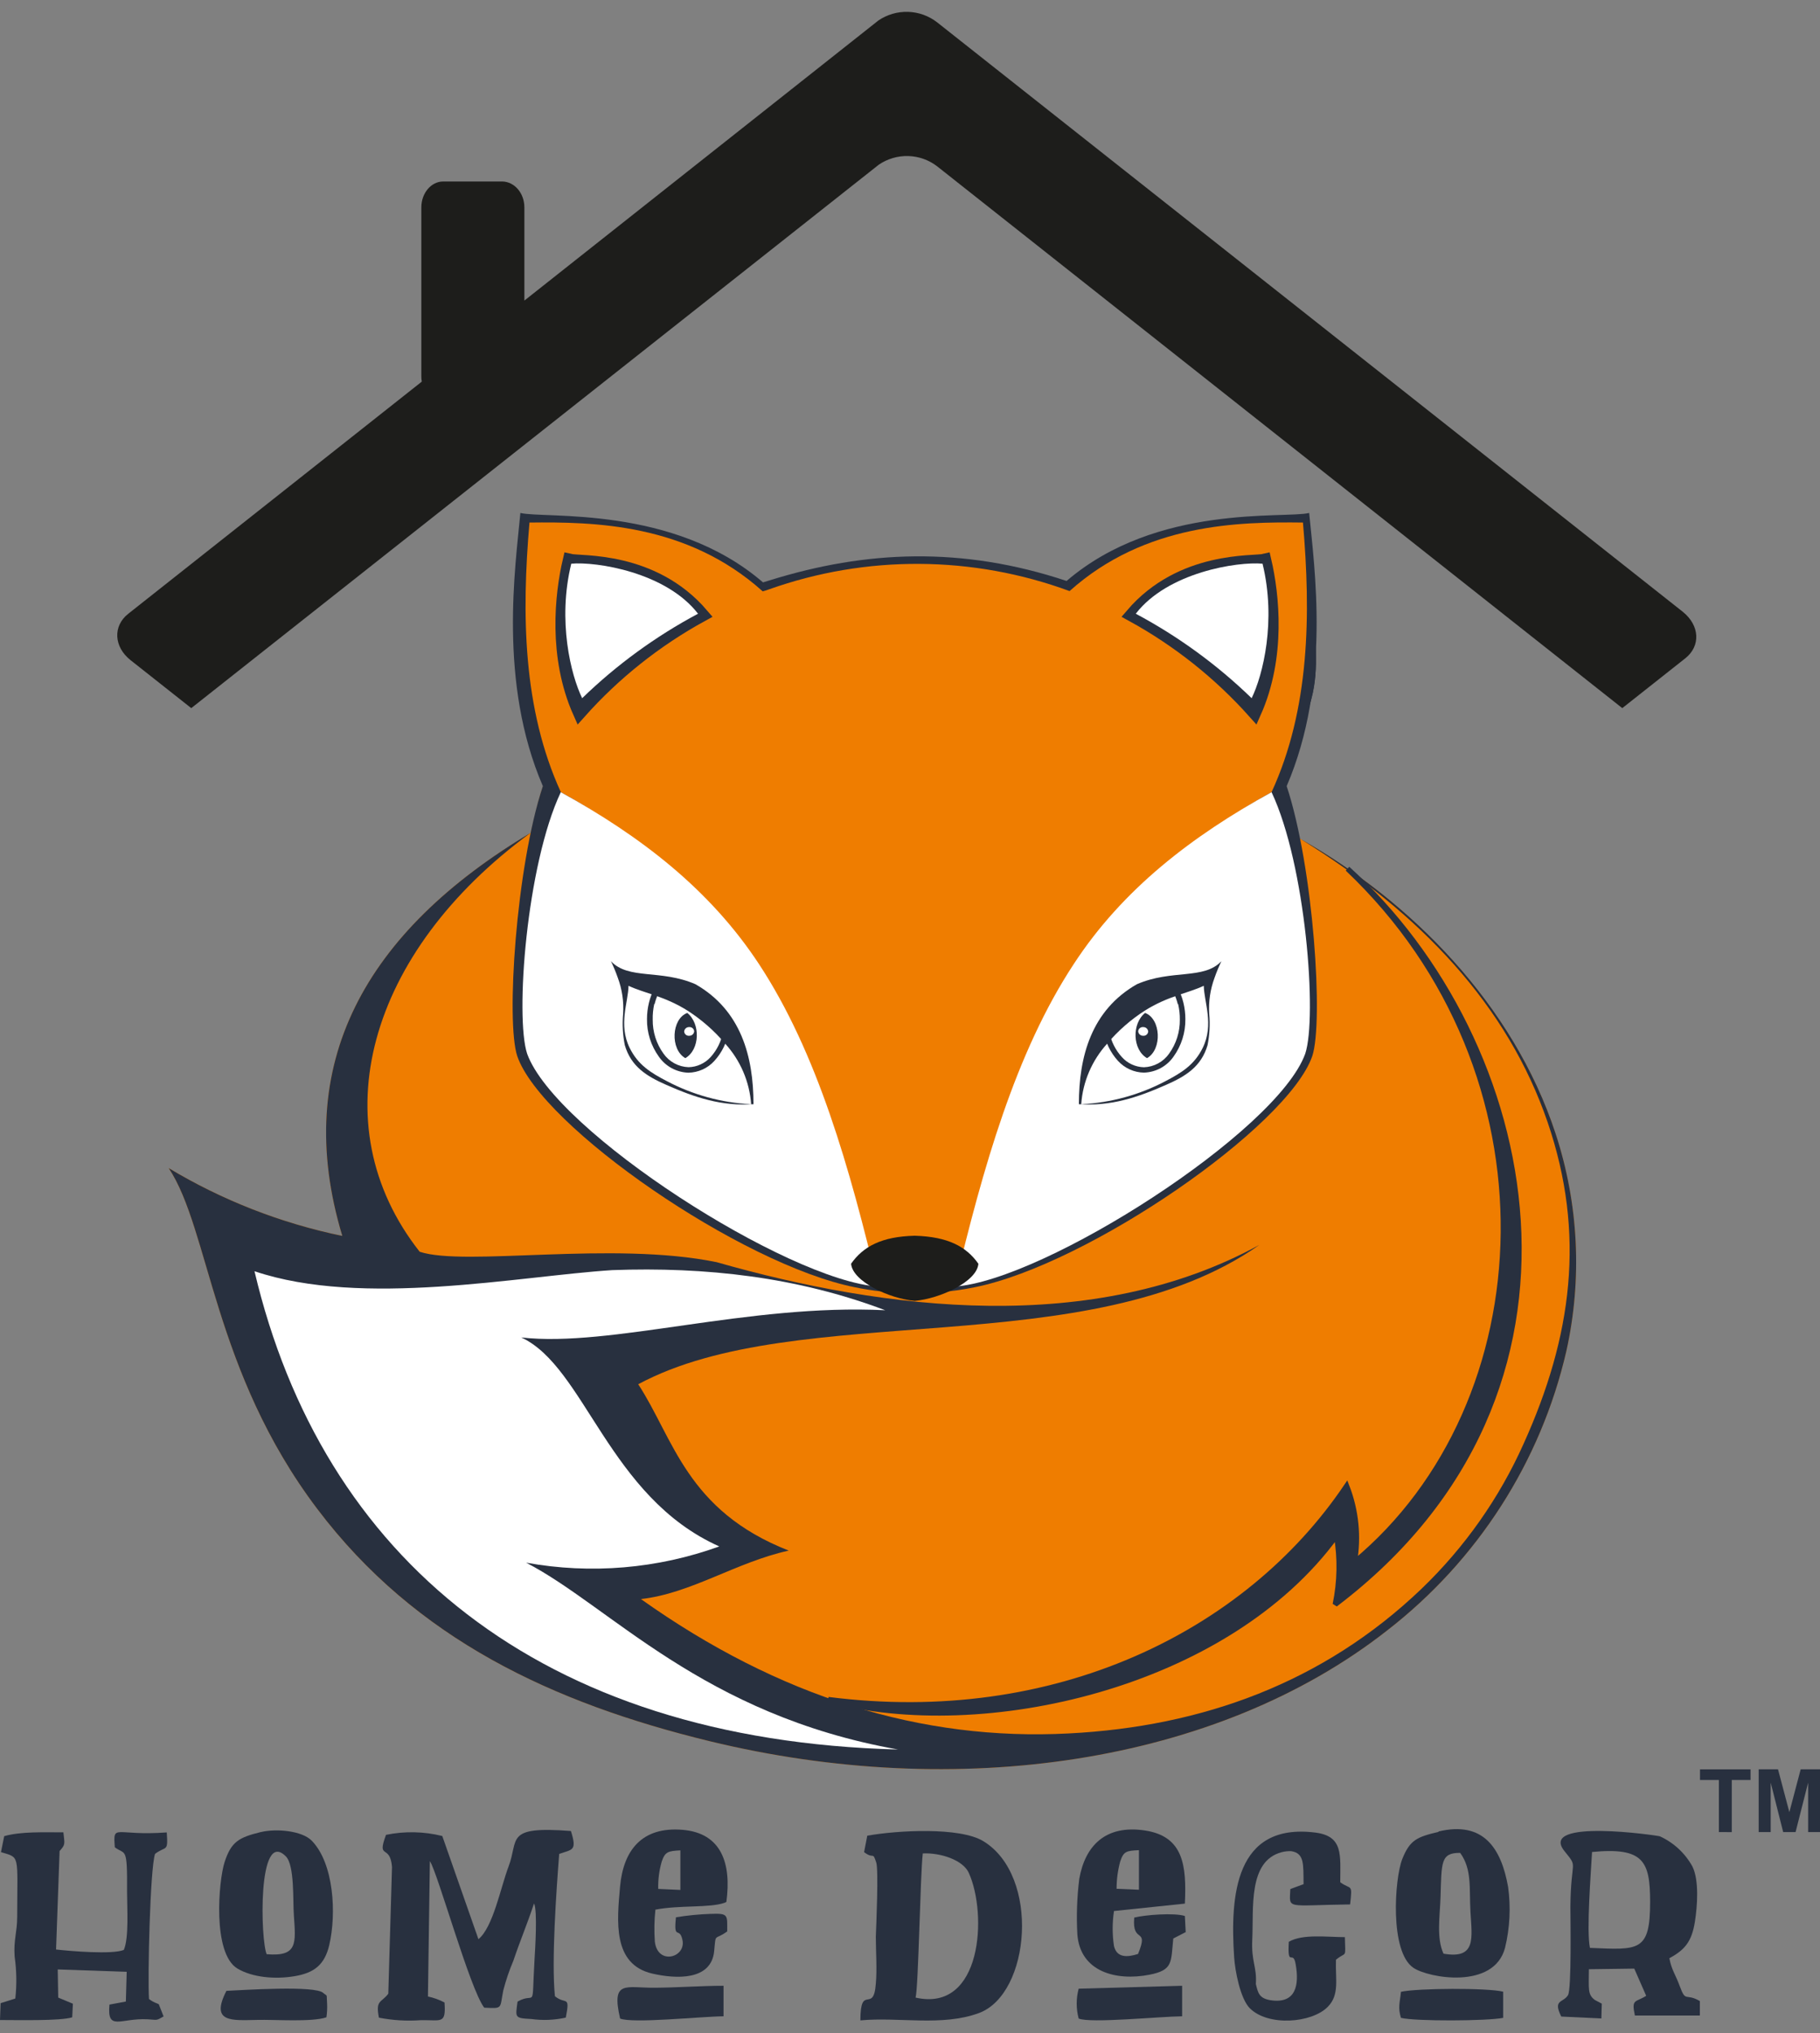 <svg width="77" height="86" viewBox="0 0 77 86" fill="none" xmlns="http://www.w3.org/2000/svg">
<rect x="0" y="0" width="77" height="86" fill="#808080" stroke="none"/>
<g id="&#208;&#161;&#208;&#187;&#208;&#190;&#208;&#185; 2">
<g id="1">
<g id="Group 4">
<path id="Vector" fill-rule="evenodd" clip-rule="evenodd" d="M54.022 32.904C54.445 33.72 54.77 34.581 54.991 35.47C59.677 38.111 64.016 42.466 65.813 47.949C66.79 50.923 66.948 54.1 66.268 57.154C65.188 61.834 62.51 66.006 58.682 68.971C51.437 74.649 40.471 76.188 30.025 73.651C23.393 72.037 17.584 69.336 13.423 63.825C9.014 57.997 8.871 52.014 7.137 49.41C9.402 50.771 11.886 51.741 14.482 52.278C12.29 45.009 15.462 39.4 22.451 35.226C22.707 34.291 22.801 33.477 23.23 32.718C21.187 29.875 22.165 25.451 22.124 21.91C25.97 21.91 29.013 22.414 32.269 24.821C36.704 23.23 41.005 23.383 45.222 24.726C48.183 22.192 52.367 22.284 54.851 22.186C54.702 25.73 55.816 29.266 54.022 32.904Z" fill="#EF7D00"/>
<path id="Vector_2" fill-rule="evenodd" clip-rule="evenodd" d="M26.358 30.145C25.097 27.896 26.121 24.821 25.631 23.668C26.848 24.226 28.841 23.334 31.137 25.566C29.289 26.81 27.672 28.36 26.358 30.145Z" fill="#28303F" stroke="#28303F" stroke-width="0.57" stroke-miterlimit="2.61"/>
<path id="Vector_3" fill-rule="evenodd" clip-rule="evenodd" d="M26.719 28.65C26.048 27.882 26.789 25.515 26.428 24.476C27.011 24.64 29.363 24.062 30.585 25.54C29.164 26.405 27.864 27.451 26.719 28.65Z" fill="#FBF0DC"/>
<path id="Vector_4" fill-rule="evenodd" clip-rule="evenodd" d="M54.973 30.149C56.021 27.796 54.716 24.827 55.099 23.633C53.931 24.298 51.889 23.587 49.791 26.015C51.747 27.088 53.501 28.486 54.973 30.149Z" fill="#28303F" stroke="#28303F" stroke-width="0.57" stroke-miterlimit="2.61"/>
<path id="Vector_5" fill-rule="evenodd" clip-rule="evenodd" d="M54.474 28.69C55.072 27.868 54.118 25.575 54.375 24.508C53.791 24.724 51.413 24.358 50.331 25.946C51.829 26.677 53.222 27.599 54.474 28.69Z" fill="#FBF0DC"/>
<path id="Vector_6" fill-rule="evenodd" clip-rule="evenodd" d="M24.102 44.045C23.863 40.199 24.201 36.687 25.648 33.615C33.048 37.694 36.856 45.314 39.071 54.519C35.336 54.079 28.085 48.777 24.102 44.045Z" fill="white"/>
<path id="Vector_7" fill-rule="evenodd" clip-rule="evenodd" d="M26.358 30.145C25.097 27.896 26.121 24.821 25.631 23.668C26.848 24.226 28.841 23.334 31.137 25.566C29.289 26.81 27.672 28.36 26.358 30.145Z" fill="#28303F" stroke="#28303F" stroke-width="0.57" stroke-miterlimit="2.61"/>
<path id="Vector_8" fill-rule="evenodd" clip-rule="evenodd" d="M26.719 28.65C26.048 27.882 26.789 25.515 26.428 24.476C27.011 24.64 29.363 24.062 30.585 25.54C29.164 26.405 27.864 27.451 26.719 28.65Z" fill="#FBF0DC"/>
<path id="Vector_9" fill-rule="evenodd" clip-rule="evenodd" d="M54.973 30.149C56.021 27.796 54.716 24.827 55.099 23.633C53.931 24.298 51.889 23.587 49.791 26.015C51.747 27.088 53.501 28.486 54.973 30.149Z" fill="#28303F" stroke="#28303F" stroke-width="0.57" stroke-miterlimit="2.61"/>
<path id="Vector_10" fill-rule="evenodd" clip-rule="evenodd" d="M54.474 28.69C55.072 27.868 54.118 25.575 54.375 24.508C53.791 24.724 51.413 24.358 50.331 25.946C51.829 26.677 53.222 27.599 54.474 28.69Z" fill="#FBF0DC"/>
<path id="Vector_11" fill-rule="evenodd" clip-rule="evenodd" d="M24.102 44.045C23.863 40.199 24.201 36.687 25.648 33.615C33.048 37.694 36.856 45.314 39.071 54.519C35.336 54.079 28.085 48.777 24.102 44.045Z" fill="white"/>
<path id="Vector_12" fill-rule="evenodd" clip-rule="evenodd" d="M32.573 24.545L32.281 24.634C28.473 21.349 23.037 21.95 22.016 21.697C21.806 23.973 21.076 28.869 22.967 33.252C21.829 36.687 21.403 43.243 21.884 44.672C22.903 47.653 31.356 53.495 36.182 54.453C36.919 54.605 37.67 54.685 38.423 54.692C39.362 54.72 40.301 54.64 41.221 54.453C46.039 53.492 54.492 47.65 55.519 44.672C56 43.234 55.574 36.687 54.436 33.252C56.324 28.869 55.603 23.973 55.388 21.697C54.366 21.95 48.948 21.292 45.125 24.574C40.696 23.101 36.631 23.282 32.573 24.545Z" fill="#28303F"/>
<path id="Vector_13" fill-rule="evenodd" clip-rule="evenodd" d="M65.478 47.474C63.794 42.555 60.123 38.626 54.991 35.47C59.677 38.111 64.016 42.466 65.813 47.949C66.79 50.923 66.948 54.1 66.268 57.154C65.188 61.834 62.51 66.005 58.682 68.971C51.437 74.649 40.471 76.188 30.025 73.651C23.393 72.037 17.584 69.336 13.423 63.825C9.014 57.997 8.871 52.013 7.137 49.41C9.402 50.771 11.886 51.741 14.482 52.278C12.29 45.009 15.462 39.4 22.451 35.226C15.556 40.274 13.504 47.552 17.756 52.948C19.676 53.584 25.902 52.482 30.317 53.388C37.451 55.425 46.237 56.518 53.281 52.658C46.062 57.726 33.775 54.91 27.002 58.552C28.505 60.853 29.045 63.896 33.369 65.588C31.125 66.085 29.246 67.4 27.116 67.639C32.952 71.787 38.995 73.648 45.207 73.323C50.885 73.035 56.003 71.163 60.138 67.207C61.964 65.454 63.431 63.371 64.459 61.072C66.51 56.541 67.094 52.2 65.478 47.474Z" fill="#28303F"/>
<path id="Vector_14" fill-rule="evenodd" clip-rule="evenodd" d="M37.994 74.002C22.821 73.611 13.624 65.879 10.767 53.771C15.34 55.316 21.928 53.981 25.899 53.725C29.862 53.581 33.731 54.013 37.451 55.422C31.639 55.135 25.826 57.004 22.054 56.573C24.756 57.824 25.736 63.316 30.431 65.412C27.819 66.358 24.997 66.595 22.261 66.1C25.821 67.941 29.71 72.535 37.994 74.002Z" fill="white"/>
<path id="Vector_15" fill-rule="evenodd" clip-rule="evenodd" d="M36.859 53.299C34.615 46.971 32.322 38.22 23.729 33.508C22.118 29.99 22.065 25.989 22.401 22.103C25.103 22.074 29.057 22.126 32.269 25.014C32.361 24.99 32.452 24.961 32.541 24.927C36.653 23.467 41.157 23.494 45.251 25.002C48.461 22.126 52.435 22.071 55.125 22.103C55.461 25.989 55.417 29.99 53.797 33.508C45.201 38.22 42.908 46.985 40.667 53.299C39.412 53.03 38.114 53.03 36.859 53.299Z" fill="#EF7D00"/>
<path id="Vector_16" fill-rule="evenodd" clip-rule="evenodd" d="M5.425 25.963L17.846 16.142C17.832 16.068 17.825 15.992 17.826 15.915V8.773C17.826 8.169 18.24 7.677 18.748 7.677H21.26C21.768 7.691 22.185 8.169 22.185 8.773V12.714L37.165 0.865C37.533 0.615 37.972 0.488 38.418 0.502C38.865 0.516 39.295 0.67 39.646 0.943L71.205 25.886C71.912 26.461 71.958 27.324 71.302 27.845L68.635 29.953L39.66 7.044C39.31 6.77 38.88 6.615 38.433 6.601C37.986 6.587 37.547 6.715 37.18 6.966L8.092 29.953L5.521 27.922C4.815 27.361 4.768 26.481 5.425 25.963Z" fill="#1D1D1B"/>
<path id="Vector_17" fill-rule="evenodd" clip-rule="evenodd" d="M53.077 30.128C54.124 27.778 53.841 25.164 53.503 23.708C53.042 23.82 49.984 23.567 47.894 26.009C49.848 27.08 51.601 28.474 53.077 30.128Z" fill="#28303F" stroke="#28303F" stroke-width="0.57" stroke-miterlimit="2.61"/>
<path id="Vector_18" fill-rule="evenodd" clip-rule="evenodd" d="M52.954 29.533C53.43 28.561 54.005 26.259 53.415 23.843C52.356 23.748 49.406 24.203 48.052 25.96C49.848 26.918 51.498 28.121 52.954 29.533Z" fill="white"/>
<path id="Vector_19" fill-rule="evenodd" clip-rule="evenodd" d="M24.519 30.128C23.472 27.778 23.752 25.164 24.093 23.708C24.554 23.82 27.612 23.567 29.701 26.009C27.747 27.079 25.994 28.472 24.519 30.128Z" fill="#28303F" stroke="#28303F" stroke-width="0.57" stroke-miterlimit="2.61"/>
<path id="Vector_20" fill-rule="evenodd" clip-rule="evenodd" d="M24.63 29.533C24.155 28.561 23.577 26.259 24.169 23.843C25.228 23.748 28.178 24.203 29.532 25.96C27.736 26.918 26.086 28.121 24.63 29.533Z" fill="white"/>
<path id="Vector_21" fill-rule="evenodd" clip-rule="evenodd" d="M56.543 64.952C51.904 71.338 41.525 73.648 35.041 71.888C44.623 73.113 52.758 69.115 56.975 62.855C57.377 63.883 57.49 65 57.302 66.086C65.381 59.392 66.117 45.374 57.01 36.745C65.06 44.014 68.39 58.848 56.49 67.864C56.689 66.904 56.707 65.918 56.543 64.952Z" fill="#28303F" stroke="#28303F" stroke-width="0.22" stroke-miterlimit="2.61"/>
<path id="Vector_22" fill-rule="evenodd" clip-rule="evenodd" d="M55.221 44.572C55.735 43.018 55.248 36.581 53.797 33.508C50.427 35.367 47.501 37.607 45.432 40.772C42.96 44.526 41.586 49.401 40.387 54.421C44.195 54.162 54.028 47.877 55.221 44.572Z" fill="white"/>
<path id="Vector_23" fill-rule="evenodd" clip-rule="evenodd" d="M50.684 43.55C50.737 43.55 50.788 43.571 50.826 43.607C50.864 43.644 50.887 43.694 50.888 43.746C50.882 43.798 50.856 43.845 50.815 43.877C50.774 43.909 50.722 43.924 50.669 43.919C50.616 43.919 50.565 43.898 50.527 43.862C50.489 43.825 50.467 43.776 50.465 43.723C50.471 43.672 50.497 43.624 50.538 43.592C50.579 43.56 50.632 43.545 50.684 43.55Z" fill="white"/>
<path id="Vector_24" fill-rule="evenodd" clip-rule="evenodd" d="M49.829 41.793C49.936 41.99 50.016 42.2 50.068 42.417C50.123 42.642 50.15 42.873 50.15 43.105C50.158 43.674 49.983 44.231 49.648 44.696C49.508 44.897 49.321 45.063 49.104 45.181C48.886 45.298 48.644 45.363 48.396 45.371C48.189 45.367 47.984 45.321 47.795 45.235C47.607 45.149 47.438 45.026 47.299 44.874C46.98 44.523 46.769 44.088 46.692 43.623V43.556L48.493 42.038L49.797 41.715L49.841 41.793H49.829ZM49.829 42.472C49.786 42.303 49.727 42.138 49.651 41.98L48.577 42.248L46.931 43.648C47.008 44.047 47.193 44.417 47.468 44.718C47.586 44.848 47.728 44.953 47.888 45.026C48.047 45.099 48.22 45.139 48.396 45.144C48.607 45.137 48.813 45.081 48.998 44.981C49.183 44.881 49.342 44.74 49.461 44.569C49.764 44.149 49.923 43.645 49.916 43.131C49.919 42.909 49.894 42.688 49.844 42.472H49.829Z" fill="#28303F"/>
<path id="Vector_25" fill-rule="evenodd" clip-rule="evenodd" d="M48.446 42.846C47.883 43.294 47.906 44.396 48.528 44.759C49.181 44.385 49.114 43.093 48.446 42.846Z" fill="#28303F"/>
<path id="Vector_26" fill-rule="evenodd" clip-rule="evenodd" d="M48.373 43.444C48.426 43.444 48.477 43.464 48.515 43.501C48.553 43.538 48.576 43.587 48.577 43.64C48.571 43.691 48.545 43.738 48.504 43.771C48.463 43.803 48.411 43.818 48.358 43.812C48.305 43.812 48.254 43.792 48.216 43.755C48.178 43.719 48.156 43.669 48.154 43.617C48.16 43.565 48.186 43.518 48.227 43.486C48.268 43.453 48.321 43.438 48.373 43.444Z" fill="white"/>
<path id="Vector_27" fill-rule="evenodd" clip-rule="evenodd" d="M45.645 46.706C45.645 44.693 46.17 42.734 48.099 41.632C49.575 40.99 50.926 41.454 51.676 40.657C51.565 40.886 51.467 41.121 51.384 41.361C51.203 41.849 51.126 42.368 51.16 42.886C51.199 43.327 51.176 43.772 51.09 44.206C50.824 45.121 50.156 45.527 49.339 45.886C48.122 46.424 47.005 46.798 45.639 46.706H45.645ZM49.304 45.734C49.995 45.374 50.532 45.041 50.885 44.322C51.367 43.341 50.944 42.391 50.929 41.698C50.243 42.02 49.426 42.127 48.44 42.745C47.84 43.13 47.302 43.601 46.844 44.143C46.198 44.854 45.81 45.757 45.744 46.709C46.989 46.647 48.205 46.314 49.304 45.734Z" fill="#28303F"/>
<path id="Vector_28" fill-rule="evenodd" clip-rule="evenodd" d="M22.302 44.572C21.788 43.018 22.275 36.581 23.726 33.508C27.096 35.367 30.022 37.607 32.106 40.772C34.577 44.526 35.952 49.401 37.151 54.421C33.328 54.162 23.495 47.877 22.302 44.572Z" fill="white"/>
<path id="Vector_29" fill-rule="evenodd" clip-rule="evenodd" d="M26.854 43.55C26.8 43.55 26.749 43.571 26.711 43.607C26.673 43.644 26.651 43.694 26.649 43.746C26.655 43.798 26.681 43.845 26.723 43.877C26.764 43.909 26.816 43.924 26.868 43.919C26.921 43.919 26.972 43.898 27.011 43.862C27.049 43.825 27.071 43.776 27.072 43.723C27.067 43.672 27.04 43.624 26.999 43.592C26.958 43.56 26.906 43.545 26.854 43.55Z" fill="white"/>
<path id="Vector_30" fill-rule="evenodd" clip-rule="evenodd" d="M27.694 41.793C27.587 41.99 27.507 42.2 27.455 42.417C27.4 42.642 27.373 42.873 27.373 43.105C27.364 43.674 27.54 44.231 27.875 44.696C28.014 44.898 28.2 45.064 28.417 45.182C28.634 45.3 28.876 45.366 29.124 45.374C29.331 45.37 29.536 45.324 29.725 45.239C29.914 45.153 30.083 45.03 30.221 44.877C30.543 44.526 30.754 44.092 30.831 43.625V43.559L29.042 42.038L27.729 41.715L27.685 41.793H27.694ZM27.694 42.472C27.736 42.303 27.796 42.138 27.872 41.98L28.946 42.248L30.588 43.648C30.517 44.045 30.335 44.414 30.063 44.716C29.946 44.845 29.803 44.95 29.642 45.023C29.483 45.097 29.309 45.137 29.133 45.141C28.922 45.134 28.717 45.078 28.532 44.978C28.348 44.878 28.19 44.737 28.07 44.566C27.768 44.146 27.608 43.643 27.615 43.128C27.61 42.907 27.632 42.687 27.679 42.472H27.694Z" fill="#28303F"/>
<path id="Vector_31" fill-rule="evenodd" clip-rule="evenodd" d="M29.077 42.846C29.64 43.294 29.617 44.396 28.995 44.759C28.342 44.385 28.409 43.093 29.077 42.846Z" fill="#28303F"/>
<path id="Vector_32" fill-rule="evenodd" clip-rule="evenodd" d="M29.15 43.444C29.097 43.444 29.046 43.464 29.008 43.501C28.969 43.538 28.947 43.587 28.946 43.64C28.951 43.691 28.978 43.738 29.019 43.771C29.06 43.803 29.112 43.818 29.165 43.812C29.218 43.812 29.269 43.792 29.307 43.755C29.345 43.719 29.367 43.669 29.369 43.617C29.363 43.565 29.337 43.518 29.296 43.486C29.255 43.453 29.202 43.438 29.15 43.444Z" fill="white"/>
<path id="Vector_33" fill-rule="evenodd" clip-rule="evenodd" d="M31.878 46.706C31.878 44.693 31.353 42.734 29.424 41.632C27.948 40.99 26.597 41.454 25.847 40.657C25.958 40.886 26.055 41.121 26.139 41.361C26.32 41.849 26.397 42.368 26.363 42.886C26.323 43.327 26.347 43.772 26.433 44.206C26.699 45.121 27.367 45.527 28.184 45.886C29.401 46.424 30.518 46.798 31.884 46.706H31.878ZM28.219 45.734C27.525 45.374 26.991 45.041 26.638 44.322C26.156 43.341 26.579 42.391 26.591 41.698C27.28 42.02 28.097 42.127 29.083 42.745C29.683 43.13 30.221 43.601 30.679 44.143C31.325 44.854 31.712 45.757 31.779 46.709C30.534 46.647 29.318 46.314 28.219 45.734Z" fill="#28303F"/>
<path id="Vector_34" fill-rule="evenodd" clip-rule="evenodd" d="M38.7 55.025C37.638 54.936 36.074 54.211 36.007 53.455C36.515 52.73 37.294 52.304 38.7 52.27C40.107 52.31 40.883 52.73 41.393 53.455C41.338 54.211 39.762 54.936 38.7 55.025Z" fill="#1D1D1B"/>
</g>
<g id="Group 3">
<path id="Vector_35" fill-rule="evenodd" clip-rule="evenodd" d="M36.692 77.65L36.558 78.343C36.978 78.668 36.911 78.285 37.072 78.783C37.174 79.1 37.072 81.441 37.054 81.919C37.054 82.557 37.11 83.288 37.054 83.909C36.961 85.207 36.401 83.875 36.401 85.46C38.011 85.307 39.861 85.727 41.419 85.149C43.599 84.341 44.016 79.338 41.597 77.877C40.608 77.276 37.976 77.417 36.681 77.65H36.692ZM38.735 84.502C38.86 84.053 38.93 79.364 39.041 78.398C39.812 78.363 40.748 78.685 40.987 79.22C41.775 80.949 41.562 85.138 38.735 84.496V84.502Z" fill="#28303F"/>
<path id="Vector_36" fill-rule="evenodd" clip-rule="evenodd" d="M20.241 82.025L18.712 77.661C17.933 77.467 17.119 77.45 16.331 77.612C15.929 78.7 16.501 77.966 16.585 78.967L16.428 84.332C16.136 84.723 15.879 84.58 16.031 85.345C16.616 85.459 17.213 85.495 17.808 85.451C18.683 85.437 18.87 85.632 18.806 84.703C18.586 84.587 18.35 84.501 18.105 84.45L18.187 78.723C18.523 79.232 19.882 84.139 20.486 84.922C21.292 84.962 21.137 84.971 21.292 84.197C21.402 83.768 21.544 83.348 21.718 82.94C22.009 82.077 22.301 81.398 22.593 80.515C22.748 80.803 22.637 82.529 22.616 82.862C22.485 85.164 22.692 84.211 21.896 84.666C21.808 85.342 21.756 85.365 22.479 85.402C22.965 85.469 23.46 85.449 23.938 85.342C24.125 84.367 23.938 84.813 23.477 84.439C23.328 82.931 23.536 80.003 23.658 78.418C24.207 78.222 24.426 78.309 24.154 77.449C21.324 77.233 21.963 77.797 21.511 78.965C21.184 79.83 20.86 81.525 20.241 82.025Z" fill="#28303F"/>
<path id="Vector_37" fill-rule="evenodd" clip-rule="evenodd" d="M66.055 85.298L67.75 85.379L67.768 84.752L67.476 84.597C67.158 84.364 67.222 84.119 67.222 83.296L69.142 83.27L69.647 84.421C69.192 84.709 69.014 84.536 69.168 85.255H71.917V84.642C71.293 84.283 71.334 84.732 71.062 84.001C70.893 83.532 70.715 83.319 70.627 82.83C71.272 82.482 71.573 82.137 71.707 81.288C71.812 80.627 71.891 79.545 71.605 78.956C71.298 78.394 70.815 77.944 70.228 77.675C70.152 77.641 65.06 76.896 66.189 78.3C66.79 79.045 66.458 78.587 66.44 80.653C66.44 81.078 66.493 84.148 66.338 84.392C66.134 84.729 65.693 84.565 66.046 85.284L66.055 85.298ZM67.266 82.393C67.114 81.659 67.307 79.229 67.356 78.337C69.545 78.127 69.81 78.731 69.813 80.448C69.813 82.563 69.341 82.482 67.266 82.393Z" fill="#28303F"/>
<path id="Vector_38" fill-rule="evenodd" clip-rule="evenodd" d="M4.858 78.139C5.311 78.481 5.389 78.055 5.375 80.029C5.375 80.693 5.462 81.97 5.238 82.48C4.744 82.681 2.991 82.531 2.372 82.462L2.521 78.297C2.778 78.009 2.734 78.009 2.682 77.506C1.838 77.506 0.887 77.466 0.178 77.667L0.041 78.343C0.855 78.593 0.732 78.389 0.727 81.082C0.727 81.723 0.569 82.074 0.619 82.759C0.703 83.348 0.713 83.945 0.648 84.536L0.026 84.732L0 85.445C0.703 85.445 2.574 85.489 3.055 85.33L3.084 84.755L2.463 84.496L2.442 83.305L5.36 83.406L5.325 84.663L4.631 84.792C4.523 85.943 5.1 85.35 6.253 85.414C6.673 85.437 6.591 85.483 6.921 85.293L6.717 84.775L6.644 84.743C6.521 84.699 6.406 84.636 6.303 84.556C6.244 83.63 6.349 79.062 6.559 78.418C7.029 78.058 7.117 78.375 7.055 77.509C4.861 77.673 4.777 77.103 4.858 78.139Z" fill="#28303F"/>
<path id="Vector_39" fill-rule="evenodd" clip-rule="evenodd" d="M60.861 77.486C59.965 77.699 59.65 77.817 59.326 78.637C59.002 79.457 58.784 82.56 59.802 83.239C60.432 83.665 63.201 84.171 63.674 82.394C63.879 81.551 63.923 80.678 63.805 79.819C63.514 78.171 62.758 77.017 60.861 77.469V77.486ZM61.071 82.638C60.765 81.971 60.92 81.056 60.946 80.239C60.992 78.775 60.946 78.366 61.777 78.375C62.285 79.077 62.154 79.868 62.212 80.869C62.273 81.971 62.472 82.882 61.071 82.638Z" fill="#28303F"/>
<path id="Vector_40" fill-rule="evenodd" clip-rule="evenodd" d="M11.033 77.494C10.111 77.722 9.784 77.894 9.501 78.769C9.25 79.54 8.975 82.626 10.046 83.268C10.677 83.644 11.634 83.731 12.468 83.59C13.303 83.449 13.729 83.101 13.927 82.29C14.245 80.943 14.123 78.82 13.192 77.862C12.777 77.434 11.683 77.339 11.041 77.494H11.033ZM11.286 82.672C11.021 82.097 10.889 77.305 12.095 78.524C12.471 78.907 12.386 80.414 12.433 81.015C12.512 82.195 12.605 82.77 11.286 82.661V82.672Z" fill="#28303F"/>
<path id="Vector_41" fill-rule="evenodd" clip-rule="evenodd" d="M30.766 81.709C30.766 80.995 30.836 80.926 30.057 80.955C29.568 80.972 29.081 81.02 28.598 81.099C28.49 82.117 28.744 81.461 28.872 82.054C29.039 82.802 27.825 83.144 27.705 82.131C27.672 81.68 27.68 81.227 27.729 80.776C28.744 80.578 30.008 80.71 30.646 80.489L30.731 80.451C30.953 78.817 30.521 77.535 28.875 77.399C27.157 77.258 26.369 78.262 26.232 79.813C26.106 81.251 25.902 83.095 27.606 83.483C28.581 83.705 30.095 83.794 30.215 82.528C30.291 81.726 30.215 82.097 30.757 81.703L30.766 81.709ZM27.848 79.899C27.838 79.51 27.887 79.123 27.994 78.749C28.137 78.323 28.265 78.297 28.785 78.268V79.942L27.848 79.899Z" fill="#28303F"/>
<path id="Vector_42" fill-rule="evenodd" clip-rule="evenodd" d="M49.651 81.991L50.164 81.726L50.129 81.044C49.677 80.9 48.446 80.996 47.987 81.111C47.882 82.261 48.632 81.476 48.148 82.65C47.71 82.79 47.252 82.828 47.13 82.316C47.056 81.825 47.056 81.326 47.13 80.834L50.129 80.521C50.205 78.901 50.068 77.679 48.446 77.428C46.768 77.172 45.907 78.079 45.662 79.471C45.564 80.25 45.537 81.037 45.58 81.821C45.7 83.406 47.217 83.803 48.624 83.53C49.645 83.331 49.534 83.003 49.639 81.994L49.651 81.991ZM47.24 79.894C47.24 79.505 47.291 79.118 47.392 78.743C47.538 78.303 47.655 78.286 48.186 78.26V79.934L47.24 79.894Z" fill="#28303F"/>
<path id="Vector_43" fill-rule="evenodd" clip-rule="evenodd" d="M53.132 83.921C53.181 83.196 52.936 82.98 52.98 82.051C53.047 80.731 52.79 78.726 54.223 78.346C54.357 78.311 54.496 78.296 54.634 78.303C55.192 78.395 55.139 78.855 55.151 79.698L54.591 79.905C54.553 80.785 54.369 80.59 57.12 80.555C57.225 79.632 57.164 79.957 56.703 79.617C56.703 78.467 56.843 77.664 55.641 77.515C52.251 77.095 52.043 80.187 52.213 82.776C52.251 83.374 52.475 84.539 52.875 84.945C53.645 85.719 55.486 85.581 56.172 84.89C56.686 84.375 56.49 83.708 56.522 82.894C56.975 82.52 56.922 82.894 56.899 81.939C56.158 81.939 55.104 81.792 54.526 82.137C54.462 83.288 54.71 82.425 54.818 83.095C54.967 83.944 54.847 84.784 53.73 84.603C53.269 84.519 53.222 84.295 53.132 83.921Z" fill="#28303F"/>
<path id="Vector_44" fill-rule="evenodd" clip-rule="evenodd" d="M26.235 85.382C26.763 85.601 29.649 85.296 30.611 85.287V83.996C29.666 83.996 28.66 84.073 27.694 84.079C26.468 84.088 25.855 83.737 26.235 85.382Z" fill="#28303F"/>
<path id="Vector_45" fill-rule="evenodd" clip-rule="evenodd" d="M45.636 84.119C45.525 84.533 45.525 84.968 45.636 85.382C46.126 85.592 49.067 85.296 50.013 85.287V83.996L45.636 84.119Z" fill="#28303F"/>
<path id="Vector_46" fill-rule="evenodd" clip-rule="evenodd" d="M13.81 85.33C13.838 85.14 13.848 84.947 13.839 84.755C13.805 84.298 13.874 84.467 13.679 84.303C13.361 83.97 10.259 84.18 9.579 84.211C8.885 85.566 9.804 85.46 10.881 85.44C11.622 85.42 13.192 85.54 13.81 85.33Z" fill="#28303F"/>
<path id="Vector_47" fill-rule="evenodd" clip-rule="evenodd" d="M59.271 84.251C59.227 84.712 59.134 84.904 59.271 85.353C59.884 85.505 62.944 85.488 63.595 85.353V84.246C62.918 84.079 59.974 84.096 59.271 84.251Z" fill="#28303F"/>
<path id="Vector_48" fill-rule="evenodd" clip-rule="evenodd" d="M72.722 77.494V75.291H71.923V74.842H74.062V75.291H73.268V77.497L72.722 77.494ZM74.406 77.494V74.839H75.223L75.704 76.652L76.183 74.839H77V77.494H76.498V75.403L75.967 77.494H75.442L74.914 75.403V77.494H74.406Z" fill="#28303F"/>
</g>
</g>
</g>
</svg>
